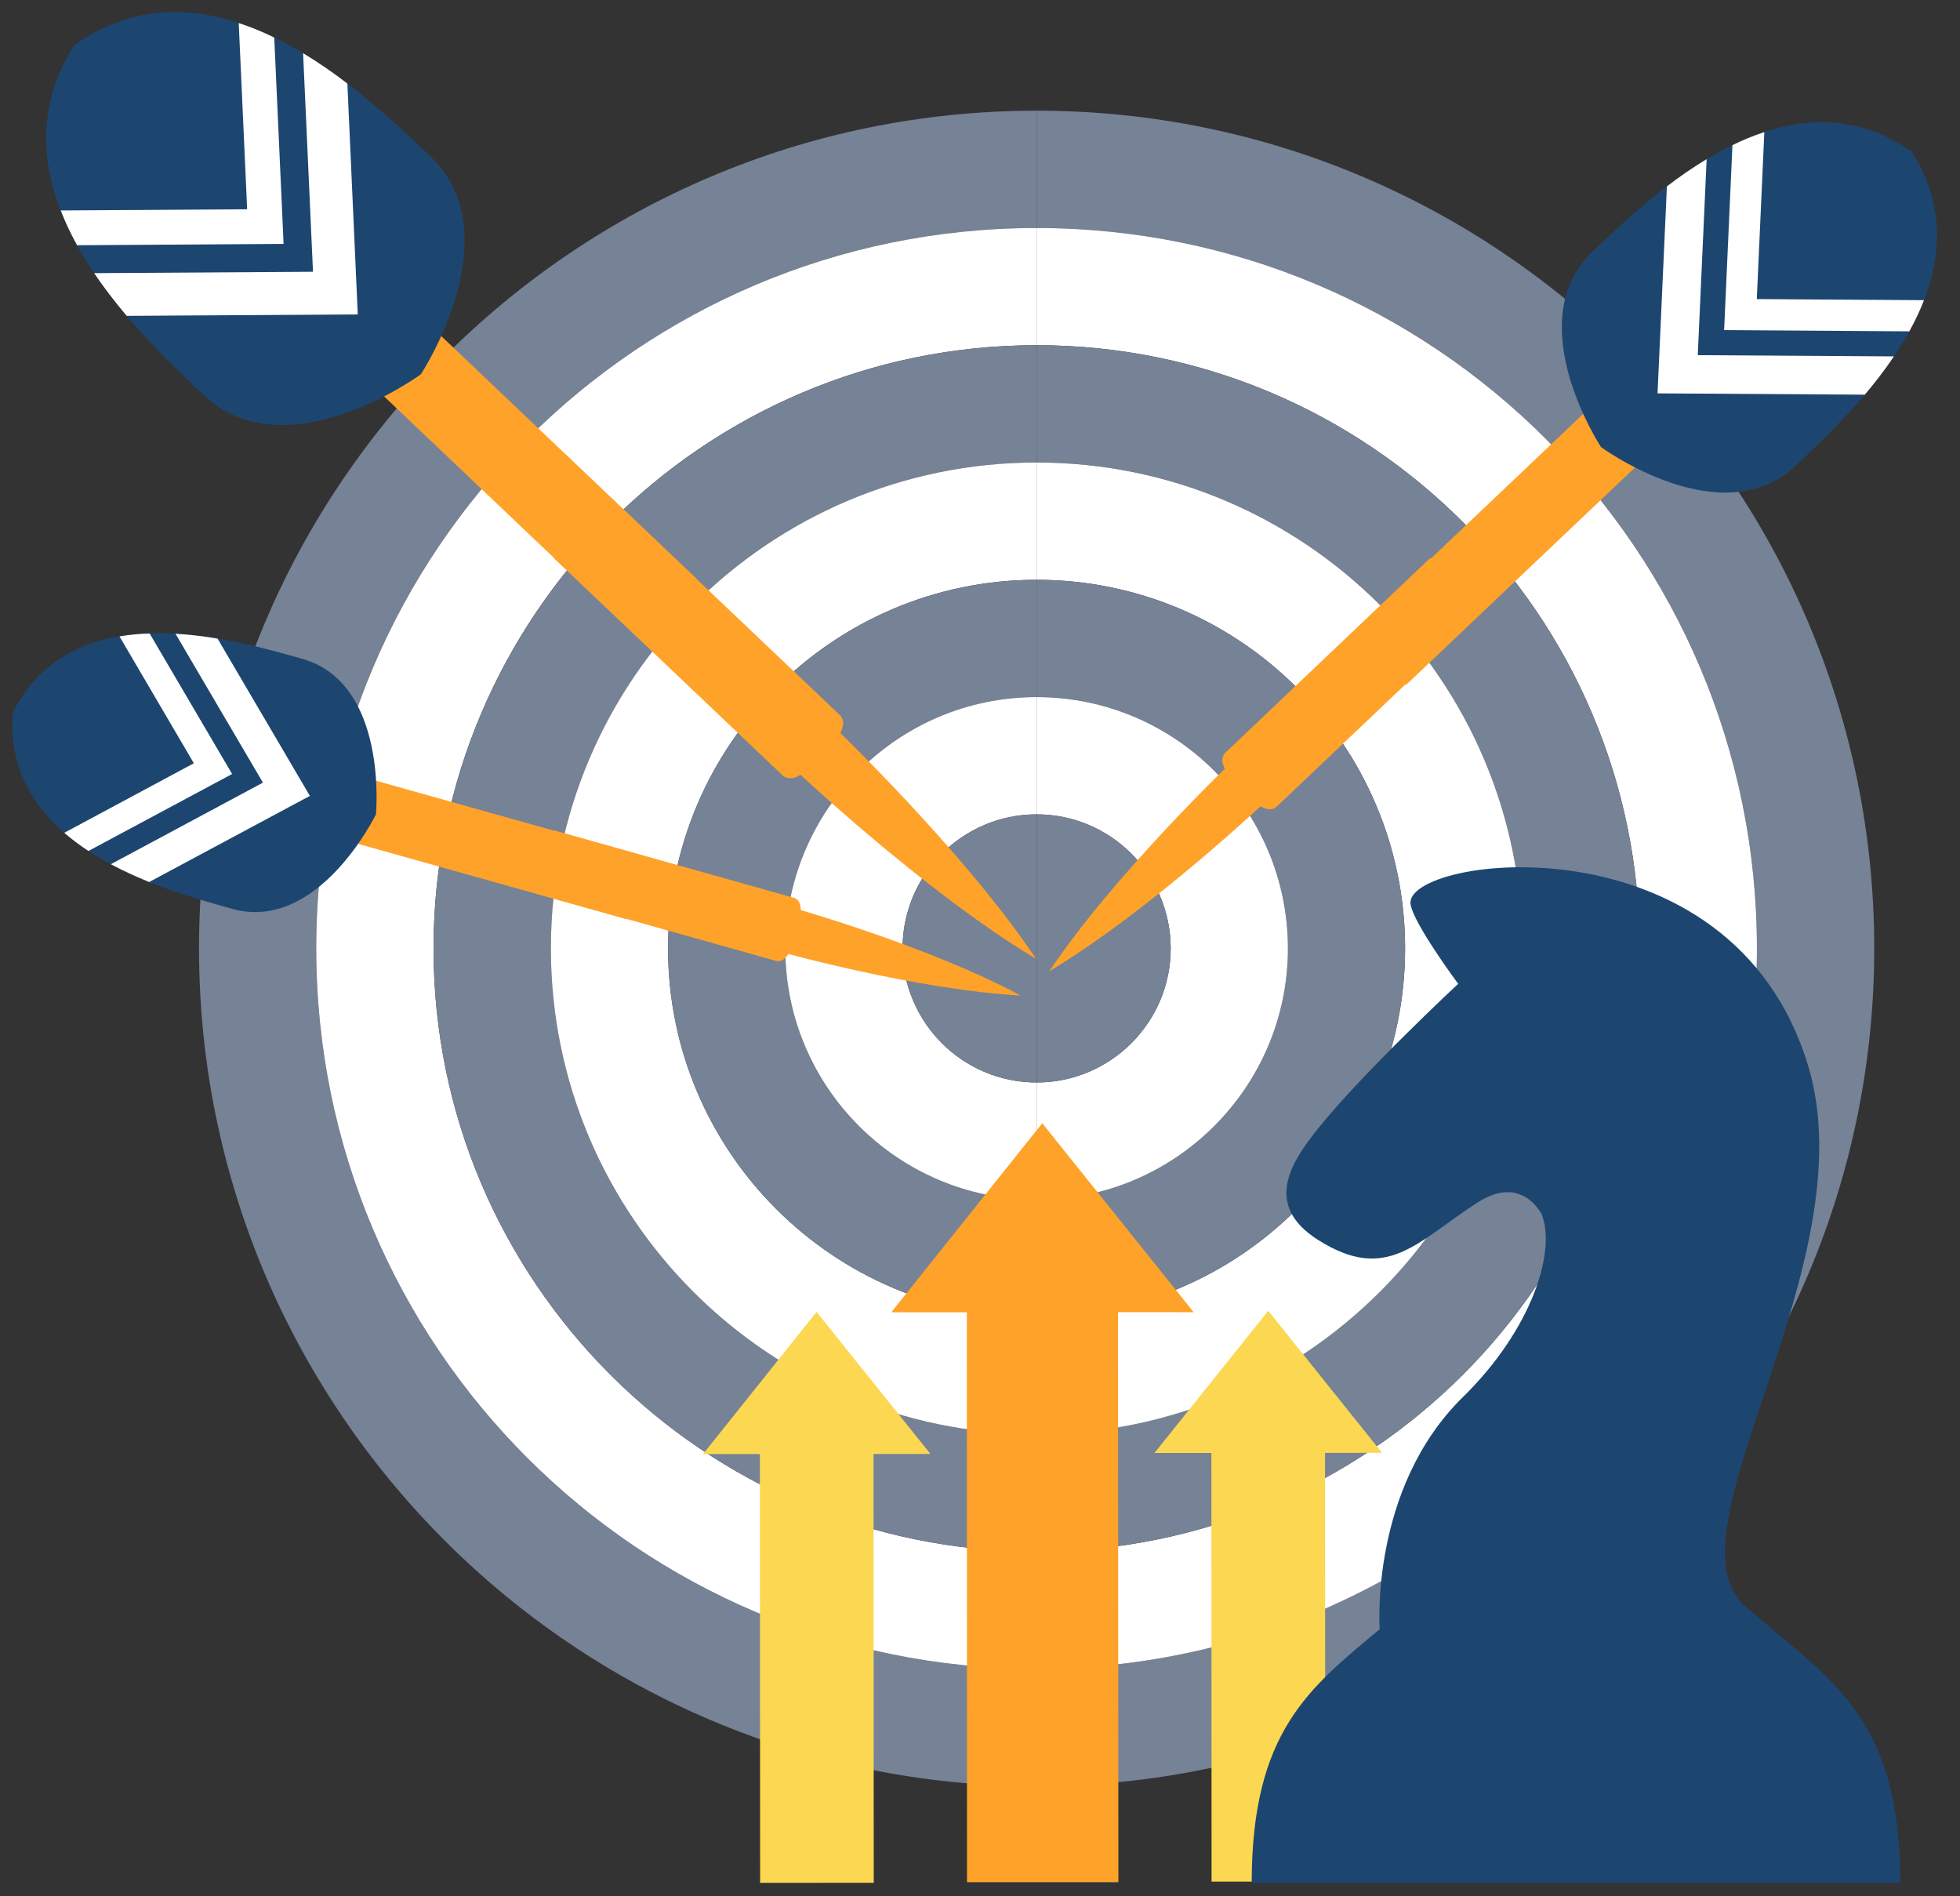 <svg width="61" height="59" viewBox="0 0 61 59" fill="none" xmlns="http://www.w3.org/2000/svg">
<rect x="0" y="0" width="61" height="59" fill="#333333" stroke="none"/>
<path d="M9.842 29.513C9.842 17.13 19.881 7.095 32.262 7.095V3.445C17.889 3.445 6.194 15.136 6.194 29.513C6.194 43.886 17.889 55.581 32.262 55.581V51.93C19.881 51.93 9.842 41.894 9.842 29.513Z" fill="#768296"/>
<path d="M9.842 29.513C9.842 41.894 19.881 51.93 32.262 51.93V48.283C21.915 48.283 13.493 39.863 13.493 29.513C13.493 19.162 21.915 10.742 32.262 10.742V7.095C19.881 7.095 9.842 17.13 9.842 29.513Z" fill="white"/>
<path d="M17.144 29.513C17.144 21.175 23.925 14.392 32.262 14.392V10.743C21.915 10.743 13.493 19.163 13.493 29.514C13.493 39.864 21.915 48.284 32.262 48.284V44.632C23.925 44.63 17.144 37.849 17.144 29.513Z" fill="#768296"/>
<path d="M17.144 29.513C17.144 37.849 23.925 44.63 32.262 44.63V40.983C25.939 40.983 20.792 35.837 20.792 29.513C20.792 23.187 25.938 18.042 32.262 18.042V14.392C23.925 14.392 17.144 21.175 17.144 29.513Z" fill="white"/>
<path d="M24.44 29.513C24.44 25.2 27.949 21.692 32.261 21.692V18.043C25.938 18.043 20.791 23.188 20.791 29.514C20.791 35.837 25.937 40.984 32.261 40.984V37.336C27.949 37.334 24.44 33.824 24.44 29.513Z" fill="#768296"/>
<path d="M24.44 29.513C24.44 33.825 27.949 37.334 32.261 37.334V33.684C29.96 33.684 28.09 31.814 28.09 29.513C28.09 27.212 29.96 25.341 32.261 25.341V21.692C27.949 21.691 24.44 25.2 24.44 29.513Z" fill="white"/>
<path d="M28.091 29.513C28.091 31.814 29.961 33.684 32.262 33.684V25.341C29.961 25.341 28.091 27.212 28.091 29.513Z" fill="#768296"/>
<path d="M32.262 3.444V7.094C44.645 7.094 54.681 17.129 54.681 29.512C54.681 41.893 44.645 51.929 32.262 51.929V55.58C46.637 55.58 58.331 43.885 58.331 29.512C58.331 15.136 46.637 3.444 32.262 3.444Z" fill="#768296"/>
<path d="M51.032 29.513C51.032 39.863 42.61 48.283 32.261 48.283V51.93C44.644 51.93 54.68 41.894 54.68 29.513C54.68 17.13 44.644 7.095 32.261 7.095V10.742C42.61 10.742 51.032 19.162 51.032 29.513Z" fill="white"/>
<path d="M51.032 29.513C51.032 19.162 42.61 10.742 32.261 10.742V14.391C40.599 14.391 47.382 21.174 47.382 29.512C47.382 37.848 40.599 44.629 32.261 44.629V48.281C42.61 48.282 51.032 39.862 51.032 29.513Z" fill="#768296"/>
<path d="M43.73 29.513C43.73 35.836 38.587 40.983 32.261 40.983V44.63C40.599 44.63 47.382 37.849 47.382 29.513C47.382 21.175 40.599 14.392 32.261 14.392V18.042C38.588 18.042 43.73 23.187 43.73 29.513Z" fill="white"/>
<path d="M43.73 29.513C43.73 23.187 38.587 18.042 32.261 18.042V21.691C36.573 21.691 40.082 25.2 40.082 29.512C40.082 33.824 36.572 37.333 32.261 37.333V40.981C38.588 40.982 43.73 35.836 43.73 29.513Z" fill="#768296"/>
<path d="M36.435 29.513C36.435 31.814 34.563 33.684 32.262 33.684V37.334C36.574 37.334 40.083 33.824 40.083 29.513C40.083 25.2 36.573 21.692 32.262 21.692V25.341C34.563 25.341 36.435 27.212 36.435 29.513Z" fill="white"/>
<path d="M36.435 29.513C36.435 27.212 34.563 25.341 32.262 25.341V33.684C34.563 33.684 36.435 31.813 36.435 29.513Z" fill="#768296"/>
<path d="M32.247 29.839C29.951 26.412 25.864 22.529 25.864 22.529L25.242 23.185L24.621 23.838C24.621 23.839 28.707 27.721 32.247 29.839Z" fill="#FFA229"/>
<path d="M25.584 23.509C25.584 23.509 26.56 22.65 26.133 22.247L19.03 15.499L17.247 17.376L24.351 24.123C24.777 24.526 25.584 23.509 25.584 23.509Z" fill="#FFA229"/>
<path d="M19.895 19.883L21.677 18.008L12.924 9.689L11.142 11.564L19.895 19.883Z" fill="#FFA229"/>
<path d="M13.099 11.646C13.099 11.646 15.968 7.287 13.373 4.844C11.456 3.04 6.701 -1.702 2.31 1.403C-0.563 5.944 4.415 10.45 6.316 12.273C8.89 14.738 13.099 11.646 13.099 11.646Z" fill="#1C4670"/>
<path d="M8.535 1.168C8.176 0.993 7.806 0.84 7.43 0.717L7.692 6.512L1.89 6.549C2.033 6.919 2.205 7.281 2.399 7.631L8.826 7.589L8.535 1.168Z" fill="white"/>
<path d="M11.135 9.784L10.811 2.6C10.38 2.269 9.918 1.948 9.433 1.655L9.741 8.457L2.932 8.5C3.247 8.971 3.594 9.413 3.944 9.829L11.135 9.784Z" fill="white"/>
<path d="M31.763 30.978C28.898 29.433 24.617 28.231 24.617 28.231L24.423 28.918L24.232 29.604C24.231 29.603 28.514 30.805 31.763 30.978Z" fill="#FFA229"/>
<path d="M24.781 29.017C24.781 29.017 25.145 28.057 24.7 27.935L17.258 25.843L16.705 27.809L24.148 29.9C24.593 30.023 24.781 29.017 24.781 29.017Z" fill="#FFA229"/>
<path d="M19.469 28.595L20.02 26.629L10.845 24.054L10.293 26.02L19.469 28.595Z" fill="#FFA229"/>
<path d="M11.7 25.341C11.7 25.341 12.096 21.24 9.384 20.494C7.384 19.94 2.32 18.384 0.399 22.168C0.069 26.397 5.203 27.704 7.2 28.275C9.903 29.05 11.7 25.341 11.7 25.341Z" fill="#1C4670"/>
<path d="M4.657 19.713C4.34 19.722 4.026 19.751 3.719 19.804L6.033 23.751L2 25.915C2.236 26.118 2.49 26.309 2.753 26.48L7.224 24.085L4.657 19.713Z" fill="white"/>
<path d="M9.644 24.766L6.771 19.872C6.349 19.8 5.909 19.747 5.462 19.721L8.183 24.354L3.45 26.892C3.842 27.104 4.248 27.285 4.643 27.446L9.644 24.766Z" fill="white"/>
<path d="M32.654 30.225C34.715 27.153 38.379 23.67 38.379 23.67L38.938 24.259L39.495 24.846C39.494 24.846 35.829 28.326 32.654 30.225Z" fill="#FFA229"/>
<path d="M38.63 24.549C38.63 24.549 37.757 23.779 38.139 23.419L44.508 17.366L46.108 19.049L39.736 25.099C39.354 25.462 38.63 24.549 38.63 24.549Z" fill="#FFA229"/>
<path d="M51.618 13.851L50.021 12.169L42.167 19.627L43.764 21.309L51.618 13.851Z" fill="#FFA229"/>
<path d="M49.827 13.911C49.827 13.911 47.255 10.003 49.58 7.812C51.3 6.193 55.564 1.941 59.501 4.724C62.078 8.796 57.612 12.837 55.908 14.472C53.601 16.685 49.827 13.911 49.827 13.911Z" fill="#1C4670"/>
<path d="M53.918 4.516C54.242 4.359 54.572 4.221 54.91 4.111L54.676 9.307L59.879 9.341C59.751 9.672 59.597 9.997 59.422 10.311L53.659 10.273L53.918 4.516Z" fill="white"/>
<path d="M51.587 12.241L51.878 5.8C52.265 5.503 52.679 5.215 53.115 4.952L52.839 11.052L58.943 11.09C58.661 11.513 58.35 11.909 58.038 12.281L51.587 12.241Z" fill="white"/>
<path d="M37.149 40.832L32.438 34.953L27.738 40.836H30.091L30.095 58.569H34.807L34.795 40.831L37.149 40.832Z" fill="#FFA229"/>
<path d="M43.012 45.208L39.471 40.789L35.929 45.214H37.701L37.707 58.552H41.247L41.238 45.211L43.012 45.208Z" fill="#FCD751"/>
<path d="M21.879 45.248L25.414 40.824L28.958 45.244L27.187 45.245L27.193 58.588L23.657 58.589L23.649 45.248H21.879Z" fill="#FCD751"/>
<path d="M54.303 49.969C51.732 47.7 58.145 39.325 56.27 33.15C53.881 25.284 43.687 26.637 43.9 28.135C43.986 28.736 45.382 30.614 45.382 30.614C45.382 30.614 42.434 33.358 41.027 35.109C40.173 36.174 39.307 37.5 41.027 38.587C43.176 39.944 44.096 38.635 45.987 37.418C46.349 37.187 46.677 37.086 46.967 37.099C47.134 37.097 47.26 37.156 47.39 37.204C47.616 37.311 47.808 37.504 47.966 37.752C48.458 38.898 47.685 41.361 45.533 43.469C42.619 46.324 42.939 50.694 42.939 50.698C40.742 52.528 38.956 53.895 38.956 58.59H42.962H43.795H49.049H59.144C59.144 53.297 56.874 52.238 54.303 49.969Z" fill="#1C4670"/>
</svg>
